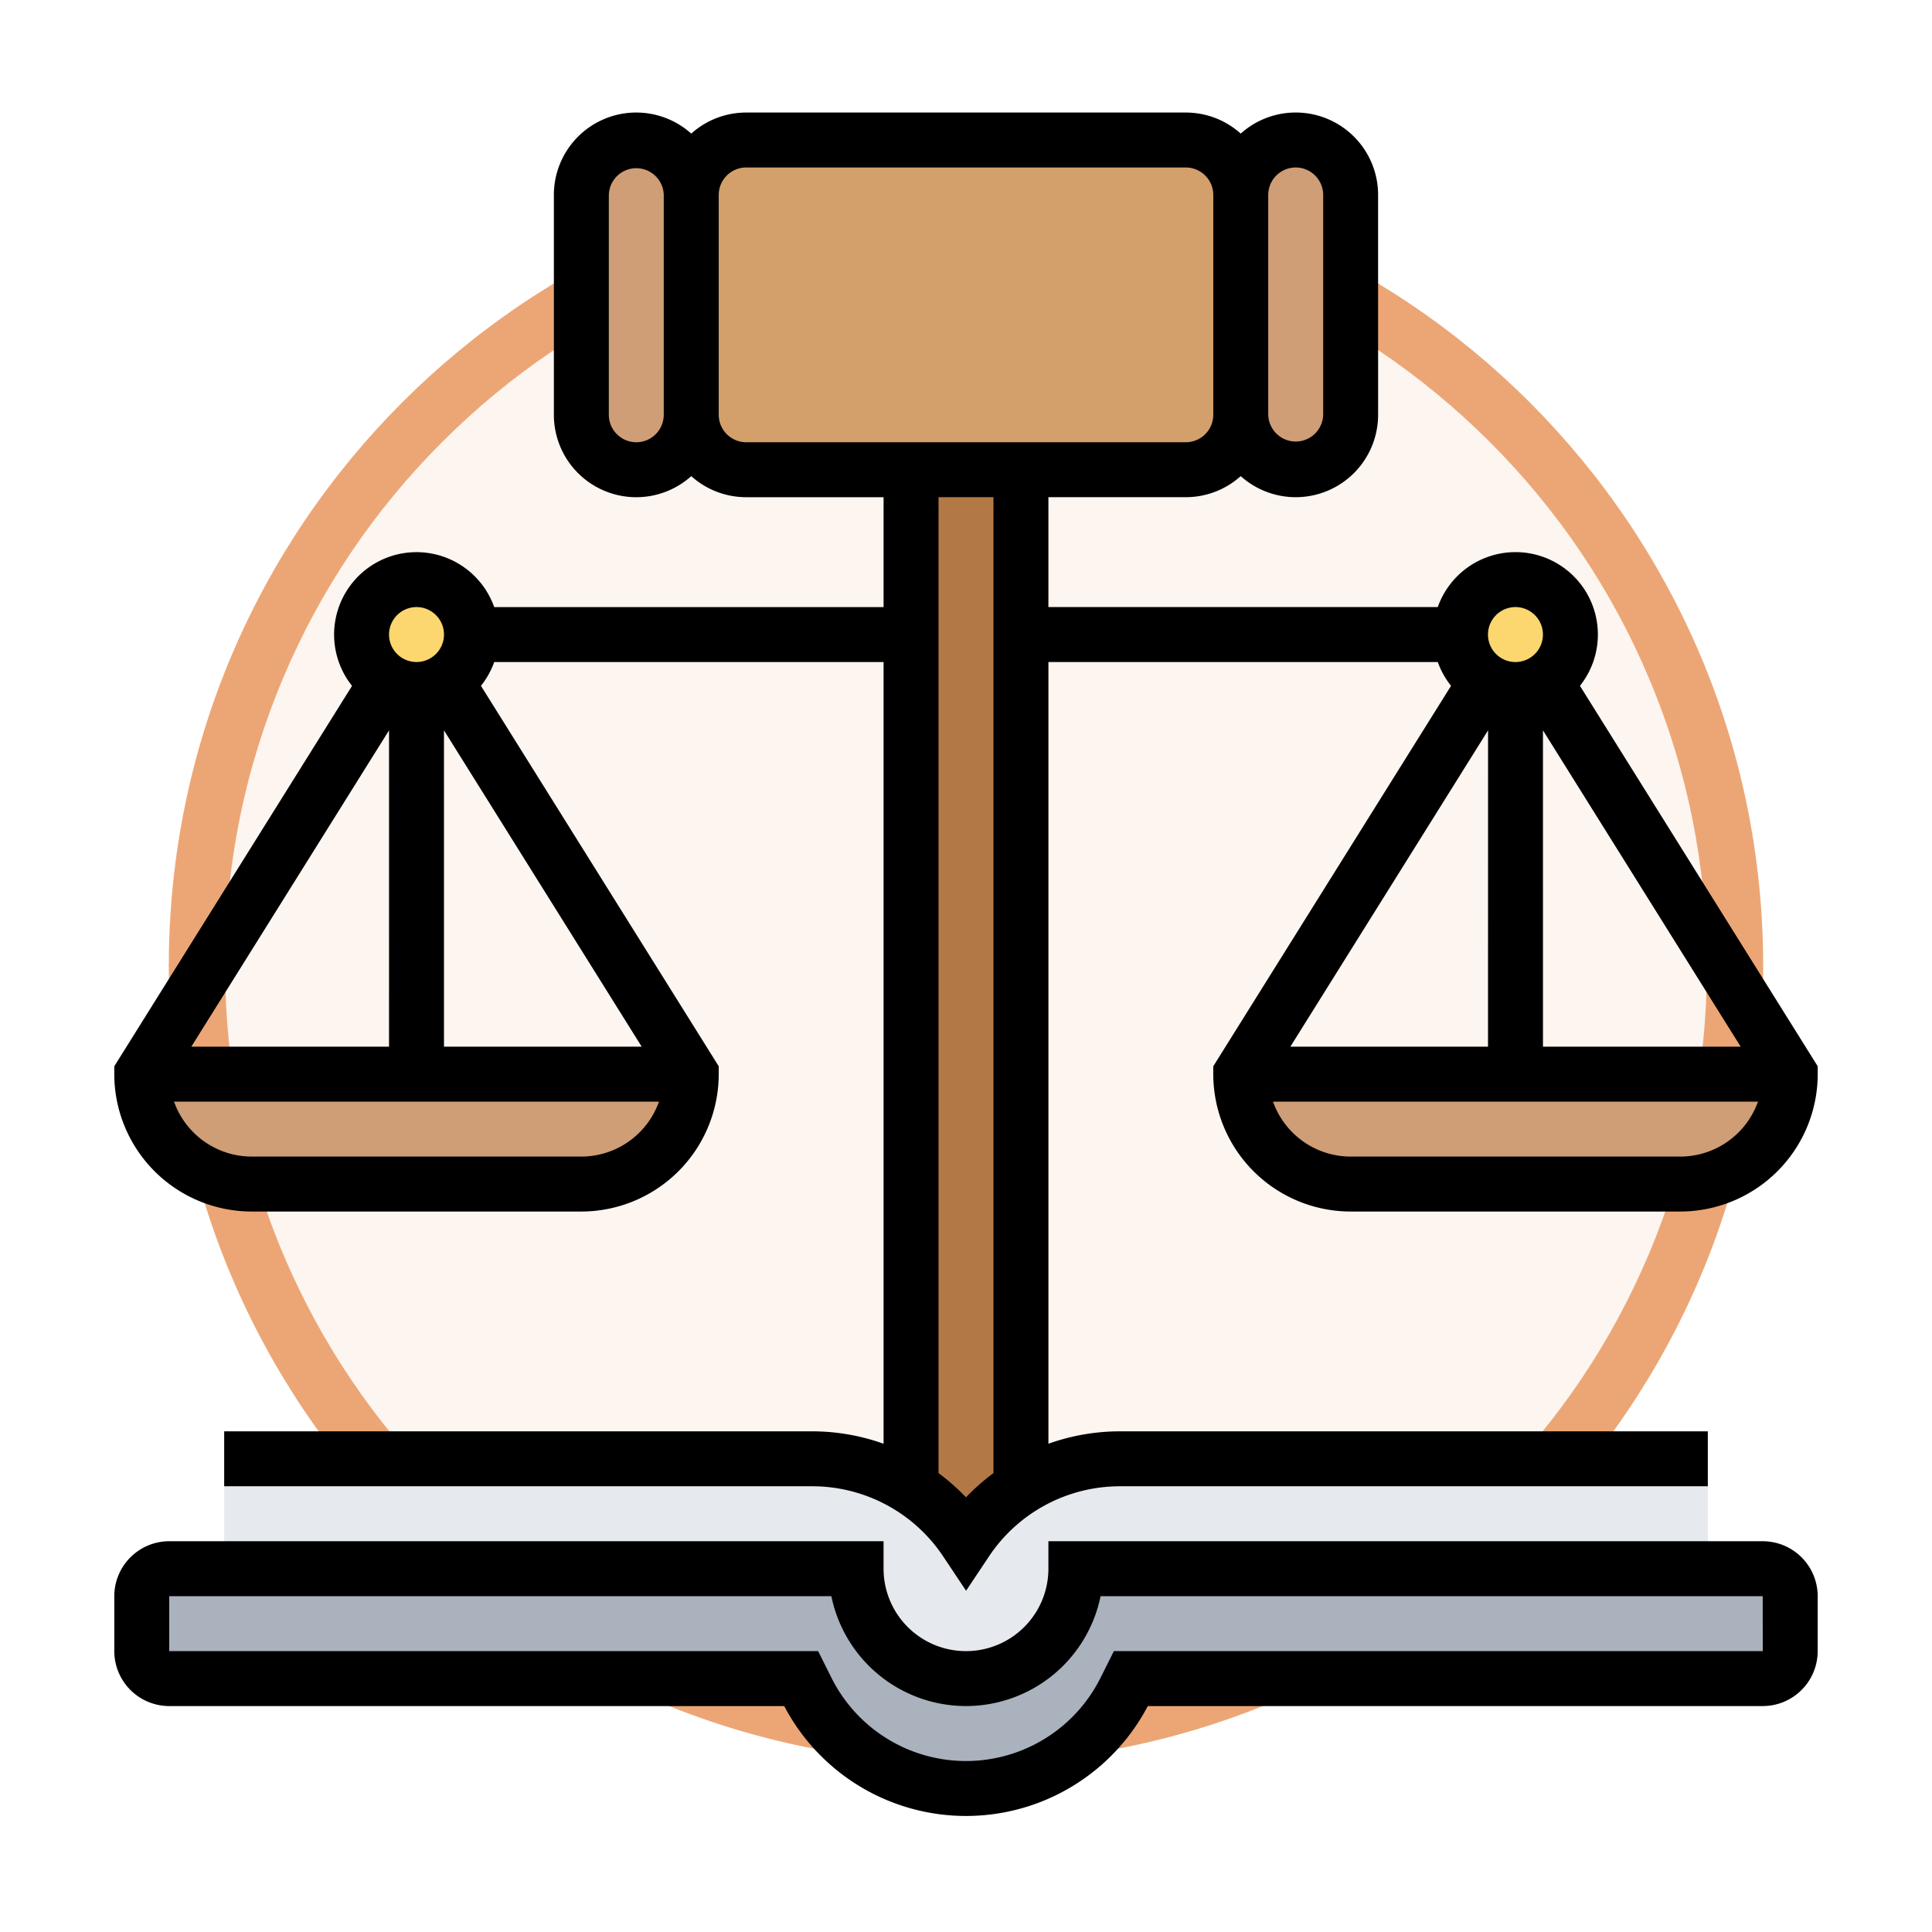 <svg xmlns="http://www.w3.org/2000/svg" xmlns:xlink="http://www.w3.org/1999/xlink" width="103" height="103" viewBox="0 0 103 103">
  <defs>
    <filter id="Trazado_978624" x="0" y="0" width="103" height="103" filterUnits="userSpaceOnUse">
      <feOffset dy="3" input="SourceAlpha"/>
      <feGaussianBlur stdDeviation="3" result="blur"/>
      <feFlood flood-opacity="0.161"/>
      <feComposite operator="in" in2="blur"/>
      <feComposite in="SourceGraphic"/>
    </filter>
  </defs>
  <g id="Grupo_1224534" data-name="Grupo 1224534" transform="translate(-612 -7752)">
    <g id="Grupo_1223708" data-name="Grupo 1223708" transform="translate(621 7758)">
      <g id="Grupo_1214665" data-name="Grupo 1214665">
        <g id="Grupo_1180764" data-name="Grupo 1180764">
          <g id="Grupo_1179463" data-name="Grupo 1179463">
            <g id="Grupo_1144531" data-name="Grupo 1144531">
              <g transform="matrix(1, 0, 0, 1, -9, -6)" filter="url(#Trazado_978624)">
                <g id="Trazado_978624-2" data-name="Trazado 978624" transform="translate(9 6)" fill="#fcf5f0">
                  <path d="M 42.5 83.5 C 36.964 83.5 31.595 82.416 26.541 80.279 C 21.659 78.214 17.274 75.257 13.509 71.491 C 9.743 67.726 6.786 63.341 4.721 58.459 C 2.584 53.405 1.5 48.036 1.5 42.5 C 1.5 36.964 2.584 31.595 4.721 26.541 C 6.786 21.659 9.743 17.274 13.509 13.509 C 17.274 9.743 21.659 6.786 26.541 4.721 C 31.595 2.584 36.964 1.5 42.5 1.5 C 48.036 1.5 53.405 2.584 58.459 4.721 C 63.341 6.786 67.726 9.743 71.491 13.509 C 75.257 17.274 78.214 21.659 80.279 26.541 C 82.416 31.595 83.5 36.964 83.5 42.5 C 83.5 48.036 82.416 53.405 80.279 58.459 C 78.214 63.341 75.257 67.726 71.491 71.491 C 67.726 75.257 63.341 78.214 58.459 80.279 C 53.405 82.416 48.036 83.5 42.5 83.5 Z" stroke="none"/>
                  <path d="M 42.5 3 C 37.166 3 31.994 4.044 27.126 6.103 C 22.422 8.092 18.198 10.941 14.569 14.569 C 10.941 18.198 8.092 22.422 6.103 27.126 C 4.044 31.994 3 37.166 3 42.5 C 3 47.834 4.044 53.006 6.103 57.874 C 8.092 62.578 10.941 66.802 14.569 70.431 C 18.198 74.059 22.422 76.908 27.126 78.897 C 31.994 80.956 37.166 82 42.5 82 C 47.834 82 53.006 80.956 57.874 78.897 C 62.578 76.908 66.802 74.059 70.431 70.431 C 74.059 66.802 76.908 62.578 78.897 57.874 C 80.956 53.006 82 47.834 82 42.5 C 82 37.166 80.956 31.994 78.897 27.126 C 76.908 22.422 74.059 18.198 70.431 14.569 C 66.802 10.941 62.578 8.092 57.874 6.103 C 53.006 4.044 47.834 3 42.5 3 M 42.5 0 C 65.972 0 85 19.028 85 42.5 C 85 65.972 65.972 85 42.5 85 C 19.028 85 0 65.972 0 42.5 C 0 19.028 19.028 0 42.5 0 Z" stroke="none" fill="#eca675"/>
                </g>
              </g>
            </g>
          </g>
        </g>
      </g>
    </g>
    <g id="ley_27_" data-name="ley (27)" transform="translate(618.093 7758)">
      <g id="Grupo_1224532" data-name="Grupo 1224532" transform="translate(1.465 1.465)">
        <g id="Grupo_1224522" data-name="Grupo 1224522" transform="translate(0 76.167)">
          <path id="Trazado_1178194" data-name="Trazado 1178194" d="M95.884,425.465v2.929a1.464,1.464,0,0,1-1.465,1.465H60.731l-.309.619a9.48,9.48,0,0,1-16.958,0l-.309-.619H9.465A1.464,1.464,0,0,1,8,428.394v-2.929A1.464,1.464,0,0,1,9.465,424H46.083A5.859,5.859,0,1,0,57.8,424H94.42A1.464,1.464,0,0,1,95.884,425.465Z" transform="translate(-8 -424)" fill="#aab2bd"/>
        </g>
        <g id="Grupo_1224523" data-name="Grupo 1224523" transform="translate(4.394 70.308)">
          <path id="Trazado_1178195" data-name="Trazado 1178195" d="M111.1,392v5.859H77.407a5.859,5.859,0,1,1-11.718,0H32V392H63.338a9.87,9.87,0,0,1,8.21,4.394,9.846,9.846,0,0,1,2.929-2.862c.2-.13.412-.251.624-.364A9.854,9.854,0,0,1,79.758,392Z" transform="translate(-32 -392)" fill="#e6e9ed"/>
        </g>
        <g id="Grupo_1224524" data-name="Grupo 1224524" transform="translate(58.59 49.801)">
          <path id="Trazado_1178196" data-name="Trazado 1178196" d="M342.647,280h14.647a5.86,5.86,0,0,1-5.859,5.859H333.859A5.857,5.857,0,0,1,328,280Z" transform="translate(-328 -280)" fill="#cf9e76"/>
        </g>
        <g id="Grupo_1224525" data-name="Grupo 1224525" transform="translate(0 49.801)">
          <path id="Trazado_1178197" data-name="Trazado 1178197" d="M22.647,280H37.295a5.857,5.857,0,0,1-5.859,5.859H13.859A5.86,5.86,0,0,1,8,280Z" transform="translate(-8 -280)" fill="#cf9e76"/>
        </g>
        <g id="Grupo_1224526" data-name="Grupo 1224526" transform="translate(70.308 23.436)">
          <path id="Trazado_1178198" data-name="Trazado 1178198" d="M394.929,136A2.93,2.93,0,1,1,392,138.929,2.929,2.929,0,0,1,394.929,136Z" transform="translate(-392 -136)" fill="#fcd770"/>
        </g>
        <g id="Grupo_1224527" data-name="Grupo 1224527" transform="translate(11.718 23.436)">
          <path id="Trazado_1178199" data-name="Trazado 1178199" d="M74.929,136A2.93,2.93,0,1,1,72,138.929,2.929,2.929,0,0,1,74.929,136Z" transform="translate(-72 -136)" fill="#fcd770"/>
        </g>
        <g id="Grupo_1224528" data-name="Grupo 1224528" transform="translate(41.013 17.577)">
          <path id="Trazado_1178200" data-name="Trazado 1178200" d="M237.859,112.788v45.475a9.846,9.846,0,0,0-2.929,2.862A9.846,9.846,0,0,0,232,158.263V104h5.859Z" transform="translate(-232 -104)" fill="#b27946"/>
        </g>
        <g id="Grupo_1224529" data-name="Grupo 1224529" transform="translate(29.295)">
          <path id="Trazado_1178201" data-name="Trazado 1178201" d="M197.295,10.929V22.647a2.929,2.929,0,0,1-2.929,2.929H170.929A2.929,2.929,0,0,1,168,22.647V10.929A2.929,2.929,0,0,1,170.929,8h23.436A2.929,2.929,0,0,1,197.295,10.929Z" transform="translate(-168 -8)" fill="#d3a06c"/>
        </g>
        <g id="Grupo_1224530" data-name="Grupo 1224530" transform="translate(58.59)">
          <path id="Trazado_1178202" data-name="Trazado 1178202" d="M333.859,10.929V22.647a2.929,2.929,0,0,1-5.859,0V10.929a2.929,2.929,0,0,1,5.859,0Z" transform="translate(-328 -8)" fill="#cf9e76"/>
        </g>
        <g id="Grupo_1224531" data-name="Grupo 1224531" transform="translate(23.436)">
          <path id="Trazado_1178203" data-name="Trazado 1178203" d="M141.859,10.929V22.647a2.929,2.929,0,1,1-5.859,0V10.929a2.929,2.929,0,1,1,5.859,0Z" transform="translate(-136 -8)" fill="#cf9e76"/>
        </g>
      </g>
      <g id="Grupo_1224533" data-name="Grupo 1224533">
        <path id="Trazado_1178204" data-name="Trazado 1178204" d="M87.884,416H49.8v1.465a4.394,4.394,0,1,1-8.788,0V416H2.929A2.933,2.933,0,0,0,0,418.929v2.93a2.933,2.933,0,0,0,2.929,2.929H35.716a10.945,10.945,0,0,0,19.383,0H87.884a2.933,2.933,0,0,0,2.929-2.929v-2.93A2.933,2.933,0,0,0,87.884,416Zm0,5.859H53.29l-.714,1.428a8.015,8.015,0,0,1-14.338,0l-.714-1.428H2.929v-2.93h35.3a7.325,7.325,0,0,0,14.353,0h35.3Z" transform="translate(0 -339.833)"/>
        <path id="Trazado_1178205" data-name="Trazado 1178205" d="M78.138,30.564a4.393,4.393,0,1,0-7.579-4.2H49.8V20.506h7.324a4.376,4.376,0,0,0,2.929-1.123,4.391,4.391,0,0,0,7.324-3.272V4.394a4.391,4.391,0,0,0-7.324-3.272A4.376,4.376,0,0,0,57.125,0H33.689A4.376,4.376,0,0,0,30.76,1.123a4.391,4.391,0,0,0-7.324,3.272V16.112a4.391,4.391,0,0,0,7.324,3.272,4.376,4.376,0,0,0,2.929,1.123h7.324v5.859H20.254a4.393,4.393,0,1,0-7.579,4.2L0,50.846v.42A7.332,7.332,0,0,0,7.324,58.59H24.9a7.332,7.332,0,0,0,7.324-7.324v-.42L19.548,30.564a4.389,4.389,0,0,0,.706-1.269H41.013V70.97a11.342,11.342,0,0,0-3.817-.662H5.859v2.929H37.2a8.387,8.387,0,0,1,6.992,3.742l1.219,1.828,1.219-1.828a8.388,8.388,0,0,1,6.992-3.742H84.955V70.308H53.618a11.342,11.342,0,0,0-3.817.662V29.295H70.56a4.389,4.389,0,0,0,.706,1.269L58.59,50.846v.42a7.332,7.332,0,0,0,7.324,7.324H83.49a7.332,7.332,0,0,0,7.324-7.324v-.42Zm-62.026-4.2a1.465,1.465,0,1,1-1.465,1.465A1.466,1.466,0,0,1,16.112,26.365ZM14.647,49.8H4.108l10.54-16.864Zm2.929-16.864L28.117,49.8H17.577ZM24.9,55.66H7.324a4.4,4.4,0,0,1-4.139-2.929H29.039A4.4,4.4,0,0,1,24.9,55.66ZM62.984,2.929a1.466,1.466,0,0,1,1.465,1.465V16.112a1.465,1.465,0,0,1-2.929,0V4.394A1.466,1.466,0,0,1,62.984,2.929ZM27.83,17.577a1.466,1.466,0,0,1-1.465-1.465V4.394a1.465,1.465,0,0,1,2.929,0V16.112A1.466,1.466,0,0,1,27.83,17.577Zm4.394-1.465V4.394a1.466,1.466,0,0,1,1.465-1.465H57.125A1.466,1.466,0,0,1,58.59,4.394V16.112a1.466,1.466,0,0,1-1.465,1.465H33.689A1.466,1.466,0,0,1,32.224,16.112ZM45.407,73.827a11.3,11.3,0,0,0-1.465-1.292V20.506h2.929V72.535A11.313,11.313,0,0,0,45.407,73.827ZM73.237,49.8H62.7l10.54-16.864Zm2.929-16.864L86.706,49.8H76.167ZM74.7,26.365a1.465,1.465,0,1,1-1.465,1.465A1.466,1.466,0,0,1,74.7,26.365ZM83.49,55.66H65.913a4.4,4.4,0,0,1-4.139-2.929H87.629A4.4,4.4,0,0,1,83.49,55.66Z"/>
      </g>
    </g>
  </g>
</svg>
